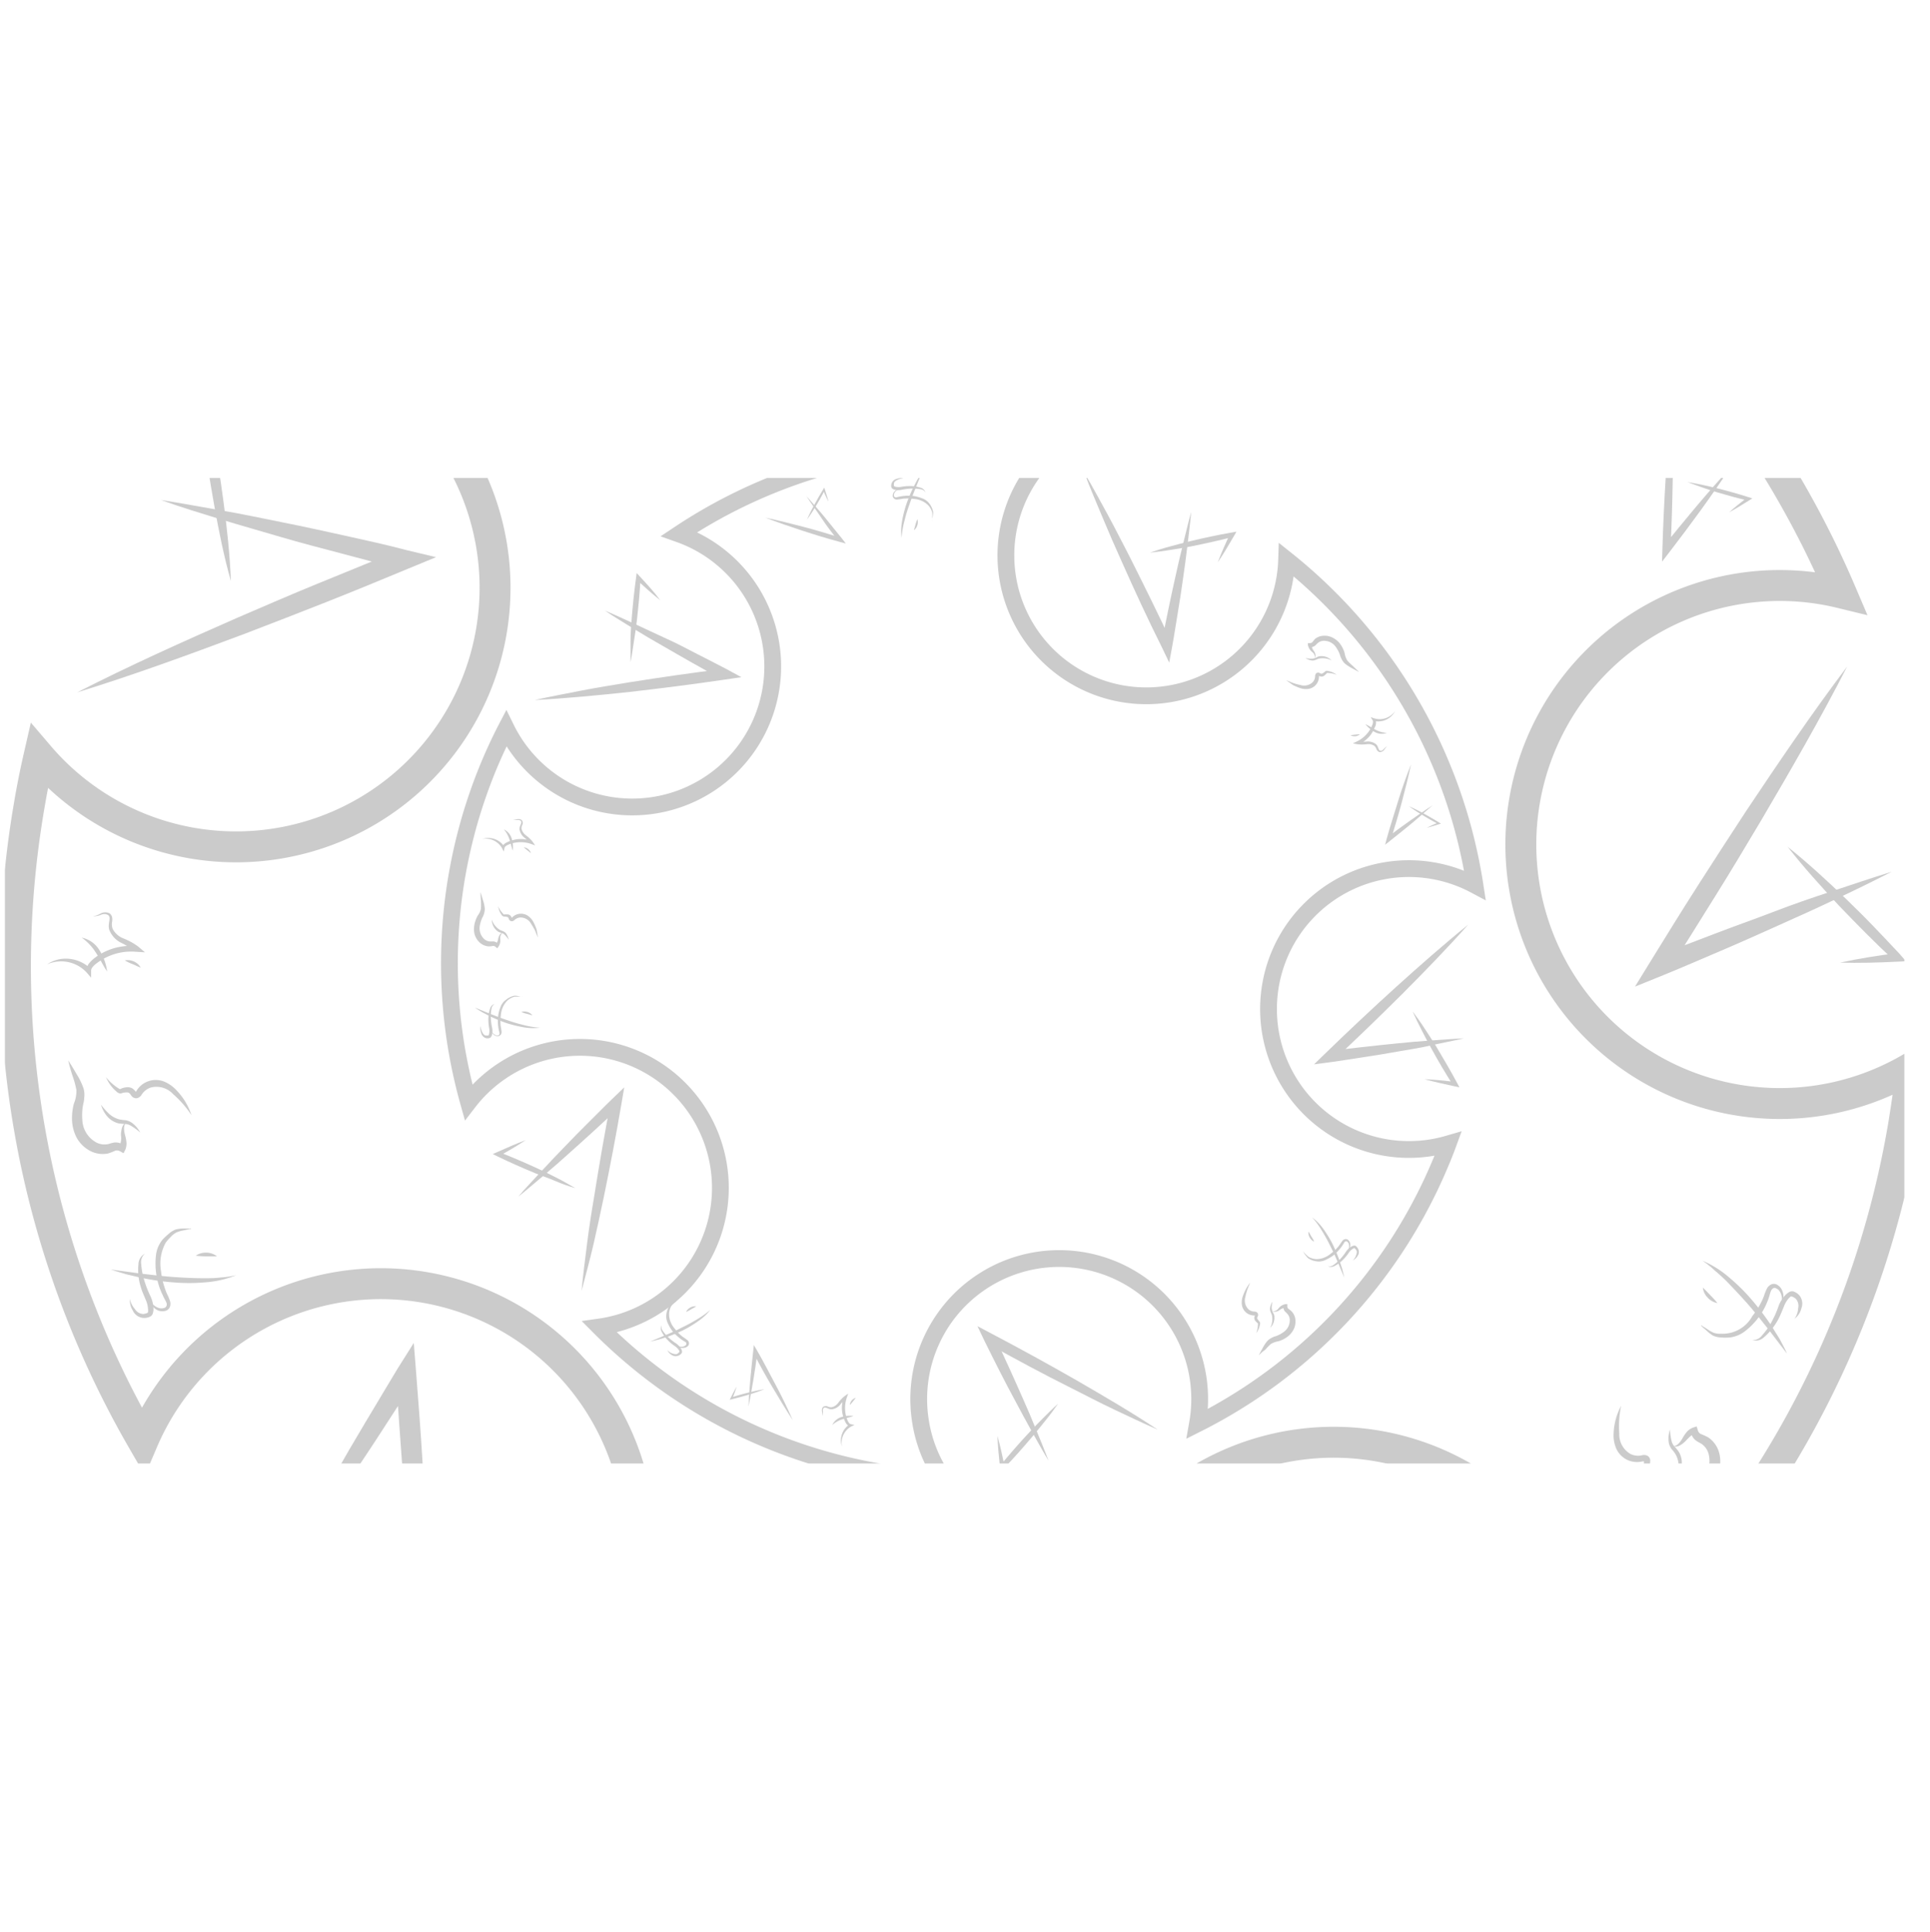 <svg xmlns="http://www.w3.org/2000/svg" xmlns:xlink="http://www.w3.org/1999/xlink" viewBox="0 0 270.25 270.48"><defs><style>.cls-1,.cls-5,.cls-6{fill:none;}.cls-2{clip-path:url(#clip-path);}.cls-3{opacity:0.25;}.cls-4{fill:#303030;}.cls-5,.cls-6{stroke:#303030;stroke-miterlimit:10;}.cls-5{stroke-width:4.33px;}.cls-6{stroke-width:2.35px;}</style><clipPath id="clip-path" transform="translate(0 0)"><rect class="cls-1" x="0.67" y="66.91" width="266" height="138" rx="9.32"/></clipPath></defs><title>Ресурс 41</title><g id="Слой_2" data-name="Слой 2"><g id="Слой_1-2" data-name="Слой 1"><g class="cls-2"><g class="cls-3"><path class="cls-4" d="M227,196.8a14.08,14.08,0,0,0-.26,3.87,3.16,3.16,0,0,0,1.58,2.88,2.38,2.38,0,0,0,1.63.17,1.05,1.05,0,0,1,.82.13.79.79,0,0,1,.29.46,1,1,0,0,1,0,.38,1.72,1.72,0,0,0,0,.37.47.47,0,0,0,.11.28,2.12,2.12,0,0,0,.67.51c.26.09.36.55.34.64s0,.35,0,.52a5.78,5.78,0,0,1-.4,2,7,7,0,0,0-.06-2c-.05-.28-.15-.74-.19-.65a2.39,2.39,0,0,1-1-.58,1.34,1.34,0,0,1-.32-.6,2,2,0,0,1,0-.61c0-.16,0-.11,0,0s0,0-.14,0a3.29,3.29,0,0,1-2.22-.2,3.22,3.22,0,0,1-1.55-1.62,4.68,4.68,0,0,1-.35-2.1A8.89,8.89,0,0,1,227,196.8Z" transform="translate(0 0)"/><path class="cls-4" d="M233.84,200.12a8.18,8.18,0,0,0,.25,1.71,2,2,0,0,0,.39.69,5.39,5.39,0,0,1,.58.7,3,3,0,0,1,.43,1.84,4.36,4.36,0,0,1-.53,1.74,9.4,9.4,0,0,0,.09-1.74,3.31,3.31,0,0,0-.47-1.54,6,6,0,0,0-.53-.68,2.17,2.17,0,0,1-.38-.9A4,4,0,0,1,233.84,200.12Z" transform="translate(0 0)"/><path class="cls-4" d="M233.88,214.39c.14-.72.32-1.44.51-2.15a9.66,9.66,0,0,1,.75-2.17,3.33,3.33,0,0,1,.85-1c.33-.26.64-.45.91-.65a8.62,8.62,0,0,0,1.46-1.36,3.74,3.74,0,0,0,.92-3.38,2.43,2.43,0,0,0-.88-1.44c-.2-.18-.49-.27-.93-.58a1.79,1.79,0,0,1-.71-1.31l.59.4c-.41,0-.85.49-1.29.95a3.53,3.53,0,0,1-.8.63,1.32,1.32,0,0,1-1,.15,1.31,1.31,0,0,0,.8-.4,3.9,3.9,0,0,0,.53-.73,6.26,6.26,0,0,1,.55-.83,2.21,2.21,0,0,1,1-.69l.44-.14.16.54a.83.83,0,0,0,.4.51,10.09,10.09,0,0,1,1,.45,3.77,3.77,0,0,1,1.56,2.09,4.58,4.58,0,0,1,0,2.57,5.7,5.7,0,0,1-1.23,2.16,8.28,8.28,0,0,1-1.85,1.51c-.7.43-1.26.6-1.6,1.1a13.13,13.13,0,0,0-1.05,1.83C234.63,213.12,234.27,213.76,233.88,214.39Z" transform="translate(0 0)"/><path class="cls-5" d="M266.58,157.33a132.56,132.56,0,0,1-43.67,78.1,36.26,36.26,0,1,0-60.06,30,133.53,133.53,0,0,1-95.72-15.91,36.29,36.29,0,0,0,13.33-57.61A36.25,36.25,0,0,0,20,201.71,132.58,132.58,0,0,1,4.05,113c.4-2.42.88-4.8,1.42-7.16A36.27,36.27,0,1,0,36.29,46.16,133.34,133.34,0,0,1,123.66,2.53a35.57,35.57,0,0,0-4.57,11.21,36.26,36.26,0,1,0,70.79-.05A133.48,133.48,0,0,1,257.81,83a36.26,36.26,0,1,0,9.86,66.44C267.41,152,267,154.68,266.58,157.33Z" transform="translate(0 0)"/><path class="cls-4" d="M251.28,184.62a2.85,2.85,0,0,0,.51-1.51,1.43,1.43,0,0,0-.34-1.29,1.91,1.91,0,0,0-.56-.33s0,0-.13,0l-.26.23a3.76,3.76,0,0,0-.75,1.3c-.21.48-.4,1-.67,1.53a8.59,8.59,0,0,1-.92,1.44,8,8,0,0,1-1.17,1.23,1.74,1.74,0,0,1-1.63.4,1.67,1.67,0,0,0,1.37-.67,11.1,11.1,0,0,0,1-1.3,14.81,14.81,0,0,0,1.36-2.93,4.65,4.65,0,0,1,1-1.51,2.72,2.72,0,0,1,.38-.29.83.83,0,0,1,.65-.13,2.06,2.06,0,0,1,.83.54,1.83,1.83,0,0,1,.3,1.8A2.63,2.63,0,0,1,251.28,184.62Z" transform="translate(0 0)"/><path class="cls-4" d="M249.27,182.9a2.12,2.12,0,0,0,0-2,1.19,1.19,0,0,0-.69-.59c-.24-.06-.46.12-.59.39s-.19.66-.32,1a10,10,0,0,1-.43,1.07,9.82,9.82,0,0,1-2.87,3.57,4.27,4.27,0,0,1-2.19.9,7.43,7.43,0,0,1-1.16,0,3,3,0,0,1-1.15-.26,4.7,4.7,0,0,1-.91-.71l-.42-.36-.21-.19s-.07-.06-.1-.11,0-.07,0-.07.06,0,0,0-.08,0,0,0,.07,0,.11.08l.24.14.47.3a4.67,4.67,0,0,0,.94.53,2.63,2.63,0,0,0,1,.12,4.73,4.73,0,0,0,4.39-2.48,10.68,10.68,0,0,0,1.17-1.8c.16-.31.32-.64.45-1a7.24,7.24,0,0,1,.43-1.07,1.31,1.31,0,0,1,.49-.5.94.94,0,0,1,.73-.09,1.58,1.58,0,0,1,.9.89A2.2,2.2,0,0,1,249.27,182.9Z" transform="translate(0 0)"/><path class="cls-4" d="M238.39,176.49a14.19,14.19,0,0,1,3.78,2.38,26.37,26.37,0,0,1,3.18,3.16,37.31,37.31,0,0,1,2.69,3.56l1.18,1.9c.34.66.71,1.3,1,2l-2.7-3.53c-.92-1.14-1.82-2.31-2.79-3.41s-2-2.19-3-3.22c-.52-.51-1.06-1-1.63-1.48A13.54,13.54,0,0,0,238.39,176.49Z" transform="translate(0 0)"/><path class="cls-4" d="M240.48,182.42a2.41,2.41,0,0,1-1.36-.76,2.38,2.38,0,0,1-.68-1.4c.4.36.71.71,1.05,1.06S240.15,182,240.48,182.42Z" transform="translate(0 0)"/><path class="cls-4" d="M135.43,263.88a4.64,4.64,0,0,1-.78-3.12,5,5,0,0,1,1.41-3l.26.59a1.62,1.62,0,0,1-1.14-.42,5.63,5.63,0,0,1-.71-.78,7.65,7.65,0,0,1-1-1.77,8.2,8.2,0,0,1-.61-4l.7.31a9,9,0,0,0-1.1,1.87,3.38,3.38,0,0,1-1.77,1.68c-.89.32-1.73-.32-2.12.17a1.17,1.17,0,0,0,0,1,2.4,2.4,0,0,1,.2,1.12,2.73,2.73,0,0,0-.36-1.06,1.37,1.37,0,0,1-.06-1.22.9.9,0,0,1,.57-.4,2.25,2.25,0,0,1,.63,0,1.83,1.83,0,0,0,1-.07,2.92,2.92,0,0,0,1.33-1.51,9,9,0,0,1,1.13-2.07l.81-.95-.11,1.25a7.86,7.86,0,0,0,.56,3.62,8.23,8.23,0,0,0,.89,1.62c.35.51.79,1,1.19,1l1,0-.72.62A4.87,4.87,0,0,0,135.43,263.88Z" transform="translate(0 0)"/><path class="cls-4" d="M136.39,255.53c-.87.6-1.8,1-2.61,1.57a7.25,7.25,0,0,0-2.13,2,3.77,3.77,0,0,1,1.79-2.56A7.17,7.17,0,0,1,136.39,255.53Z" transform="translate(0 0)"/><path class="cls-4" d="M134.84,253a2,2,0,0,1,.15-1.27,1.92,1.92,0,0,1,.85-.95c-.14.42-.33.75-.47,1.12S135.06,252.61,134.84,253Z" transform="translate(0 0)"/><path class="cls-4" d="M85.62,251a2.9,2.9,0,0,0,1.51.51,1.43,1.43,0,0,0,1.29-.34,1.91,1.91,0,0,0,.33-.56c0-.05,0,0,0-.13a2.85,2.85,0,0,0-.23-.26,4,4,0,0,0-1.29-.76c-.49-.21-1-.4-1.54-.66a9,9,0,0,1-1.43-.93A7.62,7.62,0,0,1,83,246.73a1.71,1.71,0,0,1-.39-1.62,1.66,1.66,0,0,0,.66,1.37,10.32,10.32,0,0,0,1.3,1,14.21,14.21,0,0,0,2.92,1.37,4.54,4.54,0,0,1,1.51,1,3.86,3.86,0,0,1,.3.38.82.82,0,0,1,.12.65,2.06,2.06,0,0,1-.54.83,1.82,1.82,0,0,1-1.81.29A2.62,2.62,0,0,1,85.62,251Z" transform="translate(0 0)"/><path class="cls-4" d="M87.34,249a2.17,2.17,0,0,0,2,0,1.19,1.19,0,0,0,.59-.69c0-.24-.13-.46-.4-.58s-.65-.2-1-.33a10.69,10.69,0,0,1-1.06-.43,9.87,9.87,0,0,1-1.95-1.23,9.74,9.74,0,0,1-1.62-1.65A4.18,4.18,0,0,1,83,242a7.4,7.4,0,0,1,0-1.16,3,3,0,0,1,.27-1.15,4.66,4.66,0,0,1,.7-.91l.37-.42.19-.21a.55.55,0,0,1,.11-.1,0,0,0,0,1,.07,0s0,.06,0,0,0-.08,0,0a.3.3,0,0,0-.07.11l-.15.24-.3.47a4.61,4.61,0,0,0-.52.94,2.6,2.6,0,0,0-.13,1,6.21,6.21,0,0,0,.07,1.07,6.08,6.08,0,0,0,2.4,3.32,10.15,10.15,0,0,0,1.8,1.18c.31.16.64.31,1,.45a7.24,7.24,0,0,1,1.07.43,1.46,1.46,0,0,1,.5.49,1,1,0,0,1,.08.74,1.57,1.57,0,0,1-.88.89A2.21,2.21,0,0,1,87.34,249Z" transform="translate(0 0)"/><path class="cls-4" d="M93.78,238.16a14,14,0,0,1-2.39,3.77,26.45,26.45,0,0,1-3.17,3.18,35.75,35.75,0,0,1-3.57,2.68L82.76,249c-.66.35-1.31.72-2,1l3.53-2.69c1.15-.92,2.32-1.81,3.42-2.78s2.19-1.95,3.23-3c.51-.52,1-1.06,1.48-1.62A14.57,14.57,0,0,0,93.78,238.16Z" transform="translate(0 0)"/><path class="cls-4" d="M87.85,240.24a2.37,2.37,0,0,1,.75-1.36,2.41,2.41,0,0,1,1.4-.68c-.35.4-.71.71-1,1.05S88.27,239.9,87.85,240.24Z" transform="translate(0 0)"/><path class="cls-4" d="M121.46,260.45c-1.25-1.12-2.46-2.29-3.67-3.45s-2.38-2.35-3.56-3.54c-2.35-2.4-4.66-4.82-6.92-7.3l1-.46c.55,4.72,1,9.45,1.22,14.21-1-4.66-1.72-9.36-2.36-14.07l-.24-1.75,1.23,1.29q3.46,3.63,6.81,7.39c1.11,1.25,2.22,2.51,3.31,3.79S120.42,259.13,121.46,260.45Z" transform="translate(0 0)"/><path class="cls-4" d="M112.4,254.54c-1.2.88-2.44,1.68-3.7,2.44s-2.55,1.49-3.85,2.17l-.47.25.11-.5c.23-1.06.47-2.12.79-3.17-.06,1.09-.19,2.17-.32,3.25l-.35-.24c1.24-.79,2.52-1.53,3.81-2.24S111,255.13,112.4,254.54Z" transform="translate(0 0)"/><path class="cls-4" d="M26.81,156.12a14.1,14.1,0,0,0-2.55-2.93,3.16,3.16,0,0,0-3.15-.94,2.43,2.43,0,0,0-1.28,1,1,1,0,0,1-.66.49.82.82,0,0,1-.54-.12,1.14,1.14,0,0,1-.27-.27,1.86,1.86,0,0,0-.23-.3.61.61,0,0,0-.27-.12,2.12,2.12,0,0,0-.84.12c-.25.12-.64-.15-.69-.22l-.38-.35a5.58,5.58,0,0,1-1.11-1.68,7.38,7.38,0,0,0,1.41,1.33c.24.17.63.42.59.33a2.43,2.43,0,0,1,1.09-.26,1.36,1.36,0,0,1,.65.2,2.12,2.12,0,0,1,.43.43c.1.12.09.06,0,.06s0,0,.07-.13A3.16,3.16,0,0,1,23,151.42a4.89,4.89,0,0,1,1.74,1.24A8.94,8.94,0,0,1,26.81,156.12Z" transform="translate(0 0)"/><path class="cls-4" d="M19.64,158.55a8.25,8.25,0,0,0-1.39-1,2,2,0,0,0-.75-.21,6,6,0,0,1-.91-.08,3.07,3.07,0,0,1-1.6-1,4.46,4.46,0,0,1-.85-1.61,9.83,9.83,0,0,0,1.16,1.3,3.4,3.4,0,0,0,1.42.76,6.7,6.7,0,0,0,.86.11,2.15,2.15,0,0,1,.9.37A4,4,0,0,1,19.64,158.55Z" transform="translate(0 0)"/><path class="cls-4" d="M9.55,148.45c.41.62.79,1.25,1.16,1.89a9.7,9.7,0,0,1,1,2.07,3.3,3.3,0,0,1,.08,1.29c0,.42-.13.78-.18,1.1a8,8,0,0,0-.08,2,3.74,3.74,0,0,0,1.73,3,2.45,2.45,0,0,0,1.64.4c.26,0,.54-.16,1.07-.25a1.78,1.78,0,0,1,1.42.43l-.7.13a2.62,2.62,0,0,0,.25-1.58,3.46,3.46,0,0,1,.13-1,1.33,1.33,0,0,1,.58-.8,1.3,1.3,0,0,0-.28.85,3.91,3.91,0,0,0,.13.89,5.47,5.47,0,0,1,.2,1,2.13,2.13,0,0,1-.19,1.16l-.21.41-.49-.27a.88.88,0,0,0-.65-.09,9.5,9.5,0,0,1-1,.39,3.79,3.79,0,0,1-2.59-.38,4.62,4.62,0,0,1-1.83-1.81,5.74,5.74,0,0,1-.65-2.4,8,8,0,0,1,.25-2.36,4.78,4.78,0,0,0,.36-1.92,12.63,12.63,0,0,0-.55-2C9.92,149.89,9.72,149.18,9.55,148.45Z" transform="translate(0 0)"/><path class="cls-4" d="M18.19,181.84a2.93,2.93,0,0,0,.71,1.43,1.43,1.43,0,0,0,1.15.68,2,2,0,0,0,.63-.17s0,0,.05-.13a1.27,1.27,0,0,0,0-.34,3.79,3.79,0,0,0-.37-1.45c-.19-.49-.44-1-.61-1.56a8.57,8.57,0,0,1-.36-1.67,8,8,0,0,1,0-1.7,1.72,1.72,0,0,1,.88-1.42,1.64,1.64,0,0,0-.5,1.44,10.78,10.78,0,0,0,.24,1.58,14.56,14.56,0,0,0,1.09,3,4.36,4.36,0,0,1,.39,1.75,1.89,1.89,0,0,1-.06.47.81.81,0,0,1-.37.55,1.92,1.92,0,0,1-1,.2,1.79,1.79,0,0,1-1.48-1.06A2.68,2.68,0,0,1,18.19,181.84Z" transform="translate(0 0)"/><path class="cls-4" d="M20.83,181.64a2.18,2.18,0,0,0,1.42,1.47,1.23,1.23,0,0,0,.9-.07.57.57,0,0,0,.14-.7c-.1-.27-.33-.6-.49-1a9.91,9.91,0,0,1-.45-1.06,10.11,10.11,0,0,1-.51-2.24,9.92,9.92,0,0,1,0-2.31,4.19,4.19,0,0,1,.92-2.19,8.77,8.77,0,0,1,.84-.79,3.14,3.14,0,0,1,1-.63,4.56,4.56,0,0,1,1.14-.14l.56,0h.28a.34.34,0,0,1,.14,0s.06,0,0,.07-.07,0-.06,0,.08,0,0,0a.34.34,0,0,0-.13,0l-.27.07-.54.12a4.52,4.52,0,0,0-1,.29,2.66,2.66,0,0,0-.81.63,6.64,6.64,0,0,0-.71.81,6.09,6.09,0,0,0-.65,4A10,10,0,0,0,23,180.1c.11.35.23.68.37,1a7.34,7.34,0,0,1,.45,1.07,1.34,1.34,0,0,1,0,.69.92.92,0,0,1-.46.58,1.62,1.62,0,0,1-1.26,0A2.23,2.23,0,0,1,20.83,181.64Z" transform="translate(0 0)"/><path class="cls-4" d="M33.07,178.52a14.15,14.15,0,0,1-4.36,1,25.78,25.78,0,0,1-4.48,0,34.58,34.58,0,0,1-4.42-.63l-2.17-.51c-.71-.22-1.43-.42-2.13-.66l4.4.6c1.46.16,2.92.35,4.38.45s2.93.18,4.39.17c.74,0,1.47,0,2.2-.1A13.55,13.55,0,0,0,33.07,178.52Z" transform="translate(0 0)"/><path class="cls-4" d="M27.41,175.79a2.48,2.48,0,0,1,1.5-.43,2.42,2.42,0,0,1,1.47.52c-.54,0-1,0-1.49,0S27.94,175.85,27.41,175.79Z" transform="translate(0 0)"/><path class="cls-4" d="M6.6,135a4.65,4.65,0,0,1,3.12-.77,5,5,0,0,1,3,1.42l-.59.25a1.58,1.58,0,0,1,.43-1.14,5.06,5.06,0,0,1,.77-.71,8,8,0,0,1,1.77-1,8.21,8.21,0,0,1,4-.59l-.3.7A8.8,8.8,0,0,0,17,132a3.4,3.4,0,0,1-1.68-1.78c-.32-.88.32-1.72-.17-2.11a1.12,1.12,0,0,0-1-.05,2.58,2.58,0,0,1-1.13.2,2.92,2.92,0,0,0,1.06-.37,1.37,1.37,0,0,1,1.22-.05.87.87,0,0,1,.4.57,1.92,1.92,0,0,1,0,.63,1.83,1.83,0,0,0,.08,1,2.86,2.86,0,0,0,1.5,1.33,9.09,9.09,0,0,1,2.07,1.14l.95.81L19,133.24a7.9,7.9,0,0,0-3.62.56,8,8,0,0,0-1.62.89c-.51.35-1,.78-1,1.18l0,1-.62-.72A4.87,4.87,0,0,0,6.6,135Z" transform="translate(0 0)"/><path class="cls-4" d="M15,136c-.6-.87-1-1.79-1.56-2.61a7.37,7.37,0,0,0-2-2.13A3.77,3.77,0,0,1,13.91,133,7.2,7.2,0,0,1,15,136Z" transform="translate(0 0)"/><path class="cls-4" d="M17.48,134.45a2.12,2.12,0,0,1,1.27.15,2,2,0,0,1,.95.86c-.42-.14-.75-.34-1.12-.48S17.87,134.68,17.48,134.45Z" transform="translate(0 0)"/><path class="cls-4" d="M88.88,18a2.9,2.9,0,0,0-1.42.71,1.41,1.41,0,0,0-.69,1.15,2,2,0,0,0,.17.63s0,0,.12,0l.35,0a3.79,3.79,0,0,0,1.45-.37c.49-.19,1-.44,1.56-.61a9.56,9.56,0,0,1,1.67-.36,8.75,8.75,0,0,1,1.7,0,1.72,1.72,0,0,1,1.42.88,1.64,1.64,0,0,0-1.44-.5,10.78,10.78,0,0,0-1.58.24,15.12,15.12,0,0,0-3,1.08,4.36,4.36,0,0,1-1.75.39l-.48-.06a.84.84,0,0,1-.55-.38,2,2,0,0,1-.19-1,1.8,1.8,0,0,1,1.07-1.48A2.73,2.73,0,0,1,88.88,18Z" transform="translate(0 0)"/><path class="cls-4" d="M89.08,20.59A2.15,2.15,0,0,0,87.61,22a1.21,1.21,0,0,0,.07.91.55.55,0,0,0,.69.14c.28-.1.6-.33.95-.49a9.47,9.47,0,0,1,3.31-.95,9.4,9.4,0,0,1,2.31,0,4.29,4.29,0,0,1,2.18.93,7.89,7.89,0,0,1,.8.84,3.12,3.12,0,0,1,.62,1,4.56,4.56,0,0,1,.14,1.14l0,.56v.28a.65.65,0,0,1,0,.14s0,.06-.07,0,0-.07,0-.06,0,.08,0,0,0-.08,0-.13l-.07-.27-.12-.54a4.52,4.52,0,0,0-.29-1,2.66,2.66,0,0,0-.63-.81,6.57,6.57,0,0,0-.8-.71,6.12,6.12,0,0,0-4.05-.67,10.06,10.06,0,0,0-2.1.44,9.35,9.35,0,0,0-1,.36,7.34,7.34,0,0,1-1.07.45,1.34,1.34,0,0,1-.69,0,.92.92,0,0,1-.58-.46,1.58,1.58,0,0,1,0-1.26A2.23,2.23,0,0,1,89.08,20.59Z" transform="translate(0 0)"/><path class="cls-4" d="M92.17,32.84a14.2,14.2,0,0,1-1-4.36,26.81,26.81,0,0,1,0-4.48,34.35,34.35,0,0,1,.64-4.42l.51-2.17c.23-.71.43-1.43.67-2.13l-.61,4.39c-.16,1.47-.36,2.92-.46,4.39s-.18,2.92-.18,4.39c0,.73,0,1.46.09,2.2A14.94,14.94,0,0,0,92.17,32.84Z" transform="translate(0 0)"/><path class="cls-4" d="M94.91,27.18a2.56,2.56,0,0,1-.09,3c0-.54,0-1,0-1.49S94.85,27.72,94.91,27.18Z" transform="translate(0 0)"/><path class="cls-4" d="M56.82,36.54c1.68-.08,3.36-.11,5-.14s3.35,0,5,0c3.35.05,6.7.14,10,.3l-.37,1c-3.72-3-7.38-6-10.89-9.22,4,2.61,7.82,5.42,11.6,8.31l1.4,1.07-1.78,0q-5-.14-10-.44c-1.67-.11-3.35-.22-5-.36S58.49,36.75,56.82,36.54Z" transform="translate(0 0)"/><path class="cls-4" d="M67.42,34.34c.23-1.46.55-2.9.9-4.33s.76-2.85,1.21-4.26l.16-.5.26.43c.59.92,1.17,1.84,1.68,2.8-.73-.81-1.4-1.67-2.07-2.53l.43-.07c-.33,1.43-.72,2.86-1.13,4.27S68,33,67.42,34.34Z" transform="translate(0 0)"/><path class="cls-4" d="M197.51,43.83a14.5,14.5,0,0,0,3.87.28,3.15,3.15,0,0,0,2.89-1.56,2.45,2.45,0,0,0,.19-1.63,1,1,0,0,1,.12-.82.82.82,0,0,1,.47-.29,1.19,1.19,0,0,1,.38,0,1.39,1.39,0,0,0,.37,0,.53.53,0,0,0,.28-.11,1.89,1.89,0,0,0,.51-.67c.1-.26.56-.35.65-.33l.52,0a5.68,5.68,0,0,1,2,.41,7,7,0,0,0-1.94,0c-.29.05-.74.14-.65.19a2.52,2.52,0,0,1-.59.94,1.24,1.24,0,0,1-.61.32,1.69,1.69,0,0,1-.61,0c-.16,0-.1,0-.05,0s0,0,.05.14a3.23,3.23,0,0,1-.21,2.22,3.18,3.18,0,0,1-1.63,1.54,4.71,4.71,0,0,1-2.1.34A8.91,8.91,0,0,1,197.51,43.83Z" transform="translate(0 0)"/><path class="cls-4" d="M200.88,37.05a8.3,8.3,0,0,0,1.71-.24,2,2,0,0,0,.69-.39,6.16,6.16,0,0,1,.7-.58,3,3,0,0,1,1.84-.41,4.32,4.32,0,0,1,1.74.54,9.43,9.43,0,0,0-1.74-.1,3.23,3.23,0,0,0-1.54.46,5.87,5.87,0,0,0-.68.52,2,2,0,0,1-.91.38A4.07,4.07,0,0,1,200.88,37.05Z" transform="translate(0 0)"/><path class="cls-4" d="M215.15,37.1c-.72-.15-1.44-.33-2.15-.53a9.46,9.46,0,0,1-2.16-.76,3.24,3.24,0,0,1-1-.86c-.26-.33-.45-.64-.64-.91a8.64,8.64,0,0,0-1.35-1.47,3.74,3.74,0,0,0-3.38-.94,2.47,2.47,0,0,0-1.45.87c-.18.19-.27.49-.58.93a1.81,1.81,0,0,1-1.31.7l.4-.59c0,.41.48.86.94,1.3a3.24,3.24,0,0,1,.62.8,1.32,1.32,0,0,1,.15,1,1.33,1.33,0,0,0-.4-.8,3.87,3.87,0,0,0-.72-.54,5.67,5.67,0,0,1-.83-.55,2.1,2.1,0,0,1-.68-1l-.14-.43.54-.16a.83.83,0,0,0,.51-.4c.1-.16.21-.59.46-1a3.76,3.76,0,0,1,2.1-1.56,4.68,4.68,0,0,1,2.57,0,5.81,5.81,0,0,1,2.16,1.25,8.18,8.18,0,0,1,1.49,1.85c.42.71.59,1.27,1.09,1.62A13.13,13.13,0,0,0,213.24,36C213.88,36.34,214.52,36.7,215.15,37.1Z" transform="translate(0 0)"/><path class="cls-4" d="M226.71,44.54A4.56,4.56,0,0,1,225,47.29a5,5,0,0,1-3.13,1.12l.24-.6a1.58,1.58,0,0,1,.5,1.11,5.1,5.1,0,0,1-.05,1,7.86,7.86,0,0,1-.53,2,8.07,8.07,0,0,1-2.43,3.26l-.27-.71a9.65,9.65,0,0,0,2.1-.53,3.4,3.4,0,0,1,2.45.07c.85.4,1,1.45,1.6,1.38a1.08,1.08,0,0,0,.73-.65,2.55,2.55,0,0,1,.66-.93,2.75,2.75,0,0,0-.49,1,1.37,1.37,0,0,1-.83.9.93.93,0,0,1-.69-.12,2.09,2.09,0,0,1-.45-.44,1.83,1.83,0,0,0-.76-.65,2.89,2.89,0,0,0-2,.11,8.83,8.83,0,0,1-2.28.65l-1.24.1,1-.8a8,8,0,0,0,2.18-2.95,8.37,8.37,0,0,0,.52-1.77c.11-.61.15-1.26-.14-1.54l-.71-.67.95.08A4.87,4.87,0,0,0,226.71,44.54Z" transform="translate(0 0)"/><path class="cls-4" d="M220.11,49.74c1,.2,2,.56,2.94.75a7.53,7.53,0,0,0,3,.08,3.79,3.79,0,0,1-3.08.53A7.12,7.12,0,0,1,220.11,49.74Z" transform="translate(0 0)"/><path class="cls-4" d="M219.39,52.62a2.09,2.09,0,0,1-2.28.85c.4-.2.77-.29,1.13-.45S219,52.73,219.39,52.62Z" transform="translate(0 0)"/><path class="cls-4" d="M234.1,56.89c.08,1.67.1,3.35.13,5s0,3.35,0,5c-.06,3.35-.15,6.7-.32,10l-1-.37c3-3.71,6-7.37,9.24-10.87-2.63,4-5.45,7.81-8.34,11.58l-1.08,1.4.05-1.78c.1-3.35.26-6.7.46-10,.11-1.67.23-3.34.38-5S233.89,58.55,234.1,56.89Z" transform="translate(0 0)"/><path class="cls-4" d="M236.28,67.49c1.46.23,2.9.55,4.33.91s2.85.76,4.26,1.21l.5.16-.43.27c-.92.58-1.84,1.16-2.81,1.67.82-.73,1.68-1.4,2.53-2.07l.08.43c-1.44-.33-2.86-.72-4.27-1.14S237.66,68,236.28,67.49Z" transform="translate(0 0)"/><path class="cls-4" d="M133.75,4.93c5.82,5.86,11.32,12,16.78,18.15,2.69,3.11,5.41,6.2,8.05,9.36s5.29,6.3,7.9,9.48l-2.49,1c-.2-2.91-.32-5.83-.47-8.74s-.24-5.83-.36-8.75-.18-5.84-.21-8.76,0-5.85,0-8.78c.46,2.9.86,5.79,1.22,8.69s.7,5.8,1,8.71.62,5.8.87,8.71.54,5.81.75,8.72l.3,4.29-2.79-3.28c-2.67-3.14-5.32-6.28-7.93-9.47s-5.19-6.38-7.77-9.59C143.53,18.2,138.48,11.7,133.75,4.93Z" transform="translate(0 0)"/><path class="cls-4" d="M155.16,20.68c3.05-2,6.21-3.78,9.41-5.48,1.6-.84,3.21-1.68,4.84-2.47s3.26-1.57,4.91-2.33l1.17-.53-.33,1.2c-.7,2.58-1.46,5.14-2.37,7.67.28-2.67.72-5.31,1.21-7.94l.85.67q-2.39,1.3-4.8,2.54c-1.61.84-3.24,1.62-4.87,2.4C161.9,18,158.59,19.43,155.16,20.68Z" transform="translate(0 0)"/><path class="cls-4" d="M258.65,93.31c-3.77,7.35-7.89,14.48-12.06,21.57-2.11,3.53-4.21,7.07-6.4,10.56s-4.34,7-6.56,10.45l-1.72-2c2.7-1.1,5.44-2.11,8.16-3.16s5.47-2,8.21-3.06,5.49-2,8.26-2.91,5.54-1.86,8.34-2.72q-3.9,2-7.88,3.86c-2.64,1.26-5.3,2.45-8,3.66s-5.32,2.39-8,3.53-5.36,2.31-8.06,3.41l-4,1.62,2.26-3.67c2.16-3.51,4.32-7,6.54-10.47s4.46-6.92,6.71-10.36C249.06,106.72,253.68,99.9,258.65,93.31Z" transform="translate(0 0)"/><path class="cls-4" d="M250.32,118.55c2.85,2.27,5.51,4.73,8.12,7.24,1.3,1.27,2.59,2.53,3.85,3.84s2.5,2.61,3.73,3.94l.87,1-1.24.06c-2.67.13-5.34.21-8,.13,2.63-.56,5.28-1,7.92-1.31l-.36,1c-1.32-1.24-2.63-2.49-3.91-3.78s-2.54-2.57-3.79-3.88C255,124.11,252.56,121.42,250.32,118.55Z" transform="translate(0 0)"/><path class="cls-4" d="M213.35,239.45c-8.16-1.3-16.21-3-24.26-4.77-4-.92-8-1.82-12-2.81s-8-2-12-3l1.42-2.28c1.88,2.23,3.7,4.52,5.54,6.78s3.63,4.57,5.45,6.86,3.58,4.61,5.33,7,3.48,4.69,5.17,7.08c-2.08-2.06-4.11-4.17-6.11-6.3s-4-4.27-6-6.43-3.93-4.32-5.84-6.53-3.86-4.37-5.74-6.6l-2.78-3.29,4.2,1c4,1,8,1.94,12,3s8,2.09,11.94,3.16C197.62,234.49,205.53,236.77,213.35,239.45Z" transform="translate(0 0)"/><path class="cls-4" d="M186.77,239.36c-1.28,3.41-2.79,6.71-4.37,10-.81,1.62-1.6,3.24-2.46,4.84s-1.7,3.19-2.59,4.77l-.63,1.13-.45-1.17c-1-2.49-1.85-5-2.6-7.59,1.35,2.32,2.55,4.72,3.7,7.13l-1.08,0q1.16-2.46,2.38-4.89c.8-1.62,1.66-3.21,2.52-4.81C182.92,245.52,184.73,242.38,186.77,239.36Z" transform="translate(0 0)"/><path class="cls-4" d="M60.36,241.69c-1.29-8.16-2.17-16.35-3-24.54-.37-4.1-.76-8.19-1.06-12.3s-.6-8.2-.86-12.31l2.61.64c-1.54,2.48-3.15,4.92-4.73,7.37s-3.22,4.87-4.83,7.3-3.28,4.84-5,7.23-3.38,4.77-5.14,7.11q2-3.91,4.1-7.76c1.38-2.57,2.83-5.11,4.26-7.65s2.9-5.07,4.4-7.57,3-5,4.5-7.51L57.94,188l.34,4.3c.32,4.1.64,8.2.88,12.31s.48,8.22.69,12.33C60.2,225.2,60.48,233.43,60.36,241.69Z" transform="translate(0 0)"/><path class="cls-4" d="M52.21,216.39c-3.64-.16-7.25-.57-10.83-1.07-1.8-.26-3.59-.51-5.37-.83s-3.57-.63-5.34-1l-1.27-.26,1-.78c2.08-1.68,4.19-3.32,6.41-4.83-1.79,2-3.69,3.88-5.63,5.73l-.29-1c1.79.23,3.59.47,5.38.75s3.57.58,5.35.9C45.15,214.64,48.7,215.39,52.21,216.39Z" transform="translate(0 0)"/><path class="cls-4" d="M10.8,96.93c7.36-3.76,14.87-7.13,22.41-10.44,3.78-1.62,7.55-3.27,11.36-4.82S52.19,78.56,56,77l.2,2.68c-2.83-.7-5.65-1.48-8.47-2.22S42.11,76,39.3,75.17s-5.61-1.61-8.41-2.47S25.31,71,22.54,70c2.89.44,5.77,1,8.64,1.49s5.74,1.11,8.6,1.68S45.5,74.37,48.35,75s5.7,1.25,8.53,2l4.18,1-4,1.65c-3.8,1.58-7.61,3.15-11.43,4.66s-7.67,3-11.51,4.47C26.43,91.66,18.7,94.49,10.8,96.93Z" transform="translate(0 0)"/><path class="cls-4" d="M32.33,81.34c-1-3.52-1.7-7.07-2.34-10.63-.31-1.79-.63-3.57-.88-5.36s-.5-3.59-.72-5.39l-.15-1.28,1,.68c2.25,1.46,4.46,3,6.59,4.6-2.46-1.08-4.84-2.31-7.19-3.58l.89-.6c.34,1.78.67,3.56,1,5.35s.55,3.58.8,5.37C31.8,74.09,32.19,77.69,32.33,81.34Z" transform="translate(0 0)"/></g><g class="cls-3"><path class="cls-4" d="M175.05,179.57c-.13.34-.28.66-.4,1a10.11,10.11,0,0,0-.27,1,1.72,1.72,0,0,0,.45,1.73,1.24,1.24,0,0,0,.83.31.6.6,0,0,1,.41.17.47.47,0,0,1,.05.49c-.09.2-.1.2-.06.35a4.33,4.33,0,0,0,.29.38.38.38,0,0,1,.09.36l-.06.28a3.17,3.17,0,0,1-.47,1,4.12,4.12,0,0,0,.22-1c0-.16.05-.39,0-.38a3.3,3.3,0,0,1-.41-.42.83.83,0,0,1-.09-.36,1.15,1.15,0,0,1,.09-.32c0-.08,0,0,0,0s0,0-.08,0a1.8,1.8,0,0,1-1.14-.4,1.78,1.78,0,0,1-.6-1.07,2.61,2.61,0,0,1,.1-1.15,7.42,7.42,0,0,1,.42-1C174.62,180.15,174.83,179.85,175.05,179.57Z" transform="translate(0 0)"/><path class="cls-4" d="M178.17,182.23a4.4,4.4,0,0,0-.1.93,2.44,2.44,0,0,0,.33.86,2,2,0,0,1-.54,1.87,2.63,2.63,0,0,0,.24-1.78c-.07-.25-.32-.58-.26-1A2.12,2.12,0,0,1,178.17,182.23Z" transform="translate(0 0)"/><path class="cls-4" d="M176.27,189.73c.17-.36.37-.71.56-1.06a5.45,5.45,0,0,1,.68-1,2.84,2.84,0,0,1,1.15-.62,4.17,4.17,0,0,0,1-.52,2,2,0,0,0,.94-1.65,1.31,1.31,0,0,0-.27-.87,4.07,4.07,0,0,0-.42-.43,1,1,0,0,1-.19-.79l.26.29a1.5,1.5,0,0,0-.81.32,1.07,1.07,0,0,1-1,.18,1,1,0,0,0,.85-.41,1.6,1.6,0,0,1,1-.6l.24,0,0,.32a.43.43,0,0,0,.14.32,5,5,0,0,1,.46.37,2,2,0,0,1,.54,1.31,2.46,2.46,0,0,1-.33,1.35,3,3,0,0,1-.94,1,3.87,3.87,0,0,1-1.17.54,2.7,2.7,0,0,0-1,.37,7,7,0,0,0-.8.82C176.83,189.16,176.56,189.45,176.27,189.73Z" transform="translate(0 0)"/><path class="cls-6" d="M201.13,164.16a71.88,71.88,0,0,1-33.45,35.15,19.67,19.67,0,1,0-38.78-.3,19.41,19.41,0,0,0,3.19,8,72.42,72.42,0,0,1-48.15-21.24,19.67,19.67,0,1,0-18.33-31.47,72,72,0,0,1,3.55-48.75c.55-1.22,1.11-2.4,1.72-3.57A19.67,19.67,0,1,0,95.1,74.76a72.33,72.33,0,0,1,51.77-11.17,19.66,19.66,0,1,0,33.29,14.78,72.4,72.4,0,0,1,26.37,45.54,19.66,19.66,0,1,0-3.76,36.23C202.28,161.48,201.72,162.82,201.13,164.16Z" transform="translate(0 0)"/><path class="cls-4" d="M189.42,176.43a1.51,1.51,0,0,0,.47-.72c.1-.26.16-.55,0-.73a1.15,1.15,0,0,0-.23-.25.58.58,0,0,0-.25.1,2.1,2.1,0,0,0-.57.58,6.27,6.27,0,0,1-1.23,1.35,5.69,5.69,0,0,1-.78.49,1,1,0,0,1-.91,0,.94.94,0,0,0,.81-.17,5,5,0,0,0,.67-.55,7.4,7.4,0,0,0,1.11-1.36,2.5,2.5,0,0,1,.71-.66,1.33,1.33,0,0,1,.24-.1.43.43,0,0,1,.35,0,1,1,0,0,1,.36.42.94.94,0,0,1-.08,1A1.42,1.42,0,0,1,189.42,176.43Z" transform="translate(0 0)"/><path class="cls-4" d="M188.59,175.26a1.16,1.16,0,0,0,.29-1.07.63.63,0,0,0-.28-.4.29.29,0,0,0-.36.14,6.39,6.39,0,0,1-1.58,1.85,6.14,6.14,0,0,1-1.09.62,2.1,2.1,0,0,1-1.26.17,2.61,2.61,0,0,1-1.18-.46c-.13-.16-.28-.32-.39-.48l-.17-.25-.08-.13a.43.43,0,0,1,0-.07c0-.05.07,0,0,0s0,0,0,.06l.11.11.21.22a5.22,5.22,0,0,0,.43.39,2.6,2.6,0,0,0,1.08.31,3.14,3.14,0,0,0,2.07-.81,4.93,4.93,0,0,0,.86-.78c.28-.29.44-.61.75-1a.57.57,0,0,1,.71-.15.86.86,0,0,1,.35.59A1.19,1.19,0,0,1,188.59,175.26Z" transform="translate(0 0)"/><path class="cls-4" d="M183.74,170.43a7.56,7.56,0,0,1,1.67,1.76,16.08,16.08,0,0,1,1.24,2.08,23,23,0,0,1,.93,2.24l.37,1.15c.09.39.2.78.28,1.18-.64-1.48-1.22-3-1.95-4.39a21.15,21.15,0,0,0-1.14-2.09A12,12,0,0,0,183.74,170.43Z" transform="translate(0 0)"/><path class="cls-4" d="M184,173.82a1.37,1.37,0,0,1-.61-.58,1.32,1.32,0,0,1-.17-.83c.17.24.27.48.41.7S183.93,173.55,184,173.82Z" transform="translate(0 0)"/><path class="cls-4" d="M117.89,202.49a2.66,2.66,0,0,1,1.16-3.14l0,.34c-.51-.12-.66-.58-.8-.88a4.44,4.44,0,0,1-.31-1.06,4.31,4.31,0,0,1,.23-2.19l.31.25a4.72,4.72,0,0,0-.83.84,1.82,1.82,0,0,1-1.15.64c-.51.05-.87-.4-1.14-.19s0,.74-.2,1.12c.1-.39-.26-.82.08-1.25a.65.65,0,0,1,.69-.06,1.06,1.06,0,0,0,.54.09,1.55,1.55,0,0,0,.9-.61,5.08,5.08,0,0,1,.88-.93l.52-.37-.21.61a4.47,4.47,0,0,0-.19,2,4.2,4.2,0,0,0,.25,1c.12.31.29.62.5.67l.52.11-.47.23A2.65,2.65,0,0,0,117.89,202.49Z" transform="translate(0 0)"/><path class="cls-4" d="M119.51,198.23c-.53.2-1.08.28-1.58.47a3.73,3.73,0,0,0-1.39.79,2.08,2.08,0,0,1,1.28-1.11A3.9,3.9,0,0,1,119.51,198.23Z" transform="translate(0 0)"/><path class="cls-4" d="M119,196.69a1.13,1.13,0,0,1,.83-1C119.59,196,119.35,196.33,119,196.69Z" transform="translate(0 0)"/><path class="cls-4" d="M93.45,189a1.61,1.61,0,0,0,.72.48c.26.09.55.16.73,0s.23-.17.25-.24a.52.52,0,0,0-.1-.24,2,2,0,0,0-.58-.57,6.27,6.27,0,0,1-1.34-1.24,4.86,4.86,0,0,1-.49-.78,1,1,0,0,1,0-.91.91.91,0,0,0,.17.81,4.43,4.43,0,0,0,.55.68,7.33,7.33,0,0,0,1.35,1.11,2.5,2.5,0,0,1,.66.71.87.87,0,0,1,.1.24.43.43,0,0,1,0,.35,1,1,0,0,1-.42.36,1,1,0,0,1-1-.08A1.44,1.44,0,0,1,93.45,189Z" transform="translate(0 0)"/><path class="cls-4" d="M94.62,188.21a1.16,1.16,0,0,0,1.07.29.6.6,0,0,0,.4-.28.29.29,0,0,0-.13-.36,6.39,6.39,0,0,1-1.85-1.58,5.58,5.58,0,0,1-.62-1.09,2.13,2.13,0,0,1-.17-1.27,2.69,2.69,0,0,1,.46-1.17c.17-.13.32-.28.49-.39l.25-.17.13-.08.07,0s0,.06,0,0,0,0,0,0l-.11.11-.22.2a5.23,5.23,0,0,0-.4.43,2.46,2.46,0,0,0-.3,1.09,3.08,3.08,0,0,0,.8,2.07,5.77,5.77,0,0,0,.78.86c.29.28.61.44,1,.75a.57.57,0,0,1,.14.71.86.86,0,0,1-.59.35A1.2,1.2,0,0,1,94.62,188.21Z" transform="translate(0 0)"/><path class="cls-4" d="M99.47,183.37A7.76,7.76,0,0,1,97.7,185a15.63,15.63,0,0,1-2.08,1.24,23,23,0,0,1-2.24.93l-1.16.36c-.39.09-.78.2-1.17.28,1.48-.64,3-1.21,4.38-1.94a23.54,23.54,0,0,0,2.1-1.13A13.26,13.26,0,0,0,99.47,183.37Z" transform="translate(0 0)"/><path class="cls-4" d="M96.07,183.66a1.37,1.37,0,0,1,.58-.61,1.35,1.35,0,0,1,.83-.17c-.24.17-.47.27-.7.41S96.34,183.55,96.07,183.66Z" transform="translate(0 0)"/><path class="cls-4" d="M111,198.8c-1-1.52-1.93-3.08-2.86-4.64s-1.81-3.16-2.64-4.77l.56-.11c-.17,1.28-.34,2.56-.56,3.83s-.43,2.54-.7,3.81c.06-1.3.15-2.58.27-3.87s.25-2.56.39-3.84l.1-.91.47.8c.91,1.57,1.73,3.19,2.59,4.79S110.27,197.14,111,198.8Z" transform="translate(0 0)"/><path class="cls-4" d="M107.05,194.48a23.57,23.57,0,0,1-2.28.78c-.76.24-1.54.43-2.31.63l-.28.07.12-.25c.27-.53.54-1.06.84-1.57-.17.57-.38,1.12-.6,1.67l-.15-.18c.76-.23,1.53-.46,2.31-.65S106.25,194.61,107.05,194.48Z" transform="translate(0 0)"/><path class="cls-4" d="M75.32,131.25c-.15-.33-.27-.66-.41-1a8.86,8.86,0,0,0-.53-.9,1.7,1.7,0,0,0-1.53-.91,1.3,1.3,0,0,0-.81.36.54.54,0,0,1-.41.17.48.48,0,0,1-.38-.31c-.07-.2-.07-.21-.2-.29a3.94,3.94,0,0,0-.47-.06.4.4,0,0,1-.32-.2c-.06-.08-.11-.16-.16-.24a2.93,2.93,0,0,1-.35-1,3.53,3.53,0,0,0,.56.89c.11.12.25.32.28.26a2.36,2.36,0,0,1,.59,0,.67.67,0,0,1,.32.19,1,1,0,0,1,.16.29c0,.07,0,0,0,0s0,0,.06-.07a1.73,1.73,0,0,1,2.26-.18,2.58,2.58,0,0,1,.74.88,7.54,7.54,0,0,1,.42,1C75.21,130.54,75.28,130.9,75.32,131.25Z" transform="translate(0 0)"/><path class="cls-4" d="M71.23,131.57a3.62,3.62,0,0,0-.59-.73c-.21-.22-.5-.24-.83-.38a2,2,0,0,1-.94-1.71A2.62,2.62,0,0,0,70,130.18c.24.13.64.19.86.49A2.25,2.25,0,0,1,71.23,131.57Z" transform="translate(0 0)"/><path class="cls-4" d="M67.29,124.9c.13.38.23.77.35,1.15a5.17,5.17,0,0,1,.25,1.22,2.79,2.79,0,0,1-.38,1.25,5,5,0,0,0-.31,1,2.06,2.06,0,0,0,.5,1.84,1.35,1.35,0,0,0,.81.43,5.52,5.52,0,0,0,.6,0,1,1,0,0,1,.69.42l-.39,0a1.53,1.53,0,0,0,.35-.8c.08-.33.25-.76.61-.86a1.1,1.1,0,0,0-.32.9,1.54,1.54,0,0,1-.28,1.12l-.15.19-.23-.21a.53.53,0,0,0-.33-.13,3.82,3.82,0,0,1-.59.07,2.07,2.07,0,0,1-1.31-.55,2.55,2.55,0,0,1-.72-1.2,3.24,3.24,0,0,1,0-1.35,4.63,4.63,0,0,1,.45-1.21,2.38,2.38,0,0,0,.45-.95,8.89,8.89,0,0,0,0-1.15C67.3,125.71,67.28,125.31,67.29,124.9Z" transform="translate(0 0)"/><path class="cls-4" d="M67.34,143.61a1.61,1.61,0,0,0,.17.84c.12.26.28.51.53.51a1.34,1.34,0,0,0,.34,0,.44.44,0,0,0,.11-.25,2,2,0,0,0,0-.81,6.14,6.14,0,0,1-.07-1.82,3.93,3.93,0,0,1,.21-.9.9.9,0,0,1,.65-.63.9.9,0,0,0-.46.69,4.82,4.82,0,0,0-.09.86,7.39,7.39,0,0,0,.17,1.74,2.28,2.28,0,0,1,0,1,.66.66,0,0,1-.1.25.4.4,0,0,1-.26.23.88.88,0,0,1-.54,0,1,1,0,0,1-.63-.74A1.42,1.42,0,0,1,67.34,143.61Z" transform="translate(0 0)"/><path class="cls-4" d="M68.75,143.86a1.15,1.15,0,0,0,.54,1,.69.69,0,0,0,.49.08.29.29,0,0,0,.16-.35,6.26,6.26,0,0,1-.18-2.42,5,5,0,0,1,.33-1.21,2.09,2.09,0,0,1,.77-1A2.7,2.7,0,0,1,72,139.4c.21,0,.43,0,.62.07l.3.06.15,0s0,0,.07,0,0,.07,0,0,0,0-.07,0h-.45c-.2,0-.39,0-.58,0a2.63,2.63,0,0,0-1,.55,3.16,3.16,0,0,0-.9,2,5.61,5.61,0,0,0-.06,1.16c0,.4.12.74.15,1.2a.56.56,0,0,1-.4.6.83.83,0,0,1-.66-.16A1.19,1.19,0,0,1,68.75,143.86Z" transform="translate(0 0)"/><path class="cls-4" d="M75.6,143.87a7.57,7.57,0,0,1-2.42-.08,17.74,17.74,0,0,1-2.36-.6,21.82,21.82,0,0,1-2.23-.93l-1.08-.56c-.34-.21-.69-.41-1-.64,1.49.6,3,1.25,4.47,1.74a22.15,22.15,0,0,0,2.28.68A12.37,12.37,0,0,0,75.6,143.87Z" transform="translate(0 0)"/><path class="cls-4" d="M73,141.67a1.3,1.3,0,0,1,.85,0,1.33,1.33,0,0,1,.7.47c-.29-.06-.52-.15-.78-.21S73.26,141.78,73,141.67Z" transform="translate(0 0)"/><path class="cls-4" d="M67.54,117.45a2.67,2.67,0,0,1,3.14,1.17l-.35,0c.13-.52.58-.66.89-.81a4.92,4.92,0,0,1,1.06-.3,4.31,4.31,0,0,1,2.19.23l-.25.31a4.38,4.38,0,0,0-.84-.82,1.87,1.87,0,0,1-.64-1.16c0-.51.4-.87.2-1.13s-.74-.06-1.13-.21c.4.1.82-.26,1.26.09a.63.63,0,0,1,.06.68,1,1,0,0,0-.1.54,1.59,1.59,0,0,0,.61.9,5.08,5.08,0,0,1,.93.88l.37.53-.62-.22a4.42,4.42,0,0,0-2-.19,4.07,4.07,0,0,0-1,.25c-.31.12-.62.28-.67.5l-.12.52-.23-.47A2.64,2.64,0,0,0,67.54,117.45Z" transform="translate(0 0)"/><path class="cls-4" d="M71.8,119.08c-.2-.53-.28-1.08-.47-1.58a3.85,3.85,0,0,0-.78-1.39,2.07,2.07,0,0,1,1.1,1.28A4.06,4.06,0,0,1,71.8,119.08Z" transform="translate(0 0)"/><path class="cls-4" d="M73.34,118.62a1.13,1.13,0,0,1,1,.82C74,119.16,73.7,118.93,73.34,118.62Z" transform="translate(0 0)"/><path class="cls-4" d="M126.53,67a1.56,1.56,0,0,0-.85.18c-.25.11-.5.27-.5.52a.79.79,0,0,0,0,.34s.11.08.24.11a2,2,0,0,0,.81,0,6.55,6.55,0,0,1,1.83-.07,5.48,5.48,0,0,1,.89.21.93.93,0,0,1,.63.66.86.86,0,0,0-.68-.46,5,5,0,0,0-.87-.09,7.37,7.37,0,0,0-1.74.16,2.28,2.28,0,0,1-1,0,.73.73,0,0,1-.25-.1.4.4,0,0,1-.23-.26,1,1,0,0,1,.78-1.17A1.45,1.45,0,0,1,126.53,67Z" transform="translate(0 0)"/><path class="cls-4" d="M126.27,68.43a1.19,1.19,0,0,0-1,.54.69.69,0,0,0-.08.49.29.29,0,0,0,.35.16,6.46,6.46,0,0,1,2.42-.18,5.74,5.74,0,0,1,1.21.34,2.09,2.09,0,0,1,1,.77,2.68,2.68,0,0,1,.5,1.16,5.87,5.87,0,0,1-.07.62l-.06.3,0,.15s0,0,0,.07-.07,0,0,0,0,0,0-.07v-.45a3.71,3.71,0,0,0,0-.58,2.63,2.63,0,0,0-.55-1,3.15,3.15,0,0,0-2-.9,5.61,5.61,0,0,0-1.16-.06c-.4,0-.74.11-1.21.14a.57.57,0,0,1-.6-.4.87.87,0,0,1,.17-.66A1.22,1.22,0,0,1,126.27,68.43Z" transform="translate(0 0)"/><path class="cls-4" d="M126.25,75.28a7.57,7.57,0,0,1,.08-2.42,15.91,15.91,0,0,1,.61-2.35,23,23,0,0,1,.93-2.24l.56-1.07c.22-.34.42-.69.64-1-.6,1.5-1.25,3-1.74,4.47a20.59,20.59,0,0,0-.69,2.28A12.5,12.5,0,0,0,126.25,75.28Z" transform="translate(0 0)"/><path class="cls-4" d="M128.45,72.68a1.27,1.27,0,0,1,0,.84,1.26,1.26,0,0,1-.47.7c.06-.28.15-.52.21-.77S128.34,73,128.45,72.68Z" transform="translate(0 0)"/><path class="cls-4" d="M107.18,72.47c1.79.37,3.55.83,5.31,1.28s3.5,1,5.23,1.52l-.32.47c-.78-1-1.56-2-2.3-3.11s-1.49-2.11-2.19-3.19c.87,1,1.72,1.93,2.54,2.93s1.63,2,2.43,3l.56.72-.89-.24c-1.75-.47-3.48-1-5.22-1.57S108.88,73.13,107.18,72.47Z" transform="translate(0 0)"/><path class="cls-4" d="M113,72.74c.33-.74.68-1.45,1.07-2.15s.78-1.4,1.2-2.08l.15-.25.08.27c.18.56.37,1.12.51,1.7-.28-.53-.52-1.07-.75-1.61l.23,0c-.37.7-.75,1.41-1.17,2.09A24,24,0,0,1,113,72.74Z" transform="translate(0 0)"/><path class="cls-4" d="M180.11,95.23c.35.12.66.28,1,.4a7.17,7.17,0,0,0,1,.27,1.73,1.73,0,0,0,1.73-.43,1.29,1.29,0,0,0,.31-.83.58.58,0,0,1,.18-.41.46.46,0,0,1,.48,0c.2.1.21.1.35.06a2.42,2.42,0,0,0,.38-.28.4.4,0,0,1,.37-.09l.27.06a3,3,0,0,1,1,.48,3.75,3.75,0,0,0-1-.23c-.16,0-.4-.05-.38,0a2.43,2.43,0,0,1-.43.4.71.71,0,0,1-.36.09,1.15,1.15,0,0,1-.32-.09c-.08,0-.05,0,0,0s0,0,0,.08a1.79,1.79,0,0,1-.41,1.14,1.77,1.77,0,0,1-1.07.59,2.48,2.48,0,0,1-1.15-.11,7.42,7.42,0,0,1-1-.42C180.7,95.65,180.39,95.45,180.11,95.23Z" transform="translate(0 0)"/><path class="cls-4" d="M182.8,92.12a4.33,4.33,0,0,0,.93.1,2.57,2.57,0,0,0,.86-.31,1.94,1.94,0,0,1,1.86.54,2.67,2.67,0,0,0-1.77-.25c-.26.07-.59.31-1,.26A2.09,2.09,0,0,1,182.8,92.12Z" transform="translate(0 0)"/><path class="cls-4" d="M190.29,94.07c-.36-.18-.71-.38-1.06-.57a5.07,5.07,0,0,1-1-.69,2.87,2.87,0,0,1-.61-1.15,4.56,4.56,0,0,0-.51-1,2,2,0,0,0-1.65-.95,1.3,1.3,0,0,0-.87.26c-.1.07-.29.27-.44.41a.92.92,0,0,1-.78.19l.29-.25a1.5,1.5,0,0,0,.31.81,1.1,1.1,0,0,1,.18,1,1.1,1.1,0,0,0-.41-.86,1.59,1.59,0,0,1-.6-1l0-.24h.32a.52.52,0,0,0,.32-.14,5,5,0,0,1,.37-.46A2.07,2.07,0,0,1,185.4,89a2.49,2.49,0,0,1,1.36.35,3,3,0,0,1,1,.94,4.1,4.1,0,0,1,.53,1.17,2.76,2.76,0,0,0,.36,1,7.83,7.83,0,0,0,.82.8C189.71,93.51,190,93.77,190.29,94.07Z" transform="translate(0 0)"/><path class="cls-4" d="M195.36,99.53a2.66,2.66,0,0,1-3,1.39l.2-.28a1.26,1.26,0,0,1-.06,1.19,4.61,4.61,0,0,1-.54,1,4.24,4.24,0,0,1-1.71,1.37l-.05-.39a5.81,5.81,0,0,0,1.18,0,1.83,1.83,0,0,1,1.28.36c.39.33.32.9.65.94s.56-.48.94-.64c-.34.21-.39.76-1,.82-.28,0-.45-.27-.52-.45a1.06,1.06,0,0,0-.31-.44,1.56,1.56,0,0,0-1.07-.21,5.39,5.39,0,0,1-1.28,0l-.63-.12.58-.28a4.4,4.4,0,0,0,1.55-1.26,4.34,4.34,0,0,0,.51-.86c.14-.3.24-.64.13-.82l-.29-.46.49.17A2.63,2.63,0,0,0,195.36,99.53Z" transform="translate(0 0)"/><path class="cls-4" d="M191.19,101.38c.52.23,1,.57,1.45.79a3.76,3.76,0,0,0,1.54.43,2,2,0,0,1-1.69-.13A4.16,4.16,0,0,1,191.19,101.38Z" transform="translate(0 0)"/><path class="cls-4" d="M190.43,102.79a1.15,1.15,0,0,1-1.32.14C189.58,102.86,190,102.82,190.43,102.79Z" transform="translate(0 0)"/><path class="cls-4" d="M197.58,107c-.37,1.79-.83,3.55-1.29,5.3s-1,3.51-1.53,5.24l-.47-.33c1-.77,2.05-1.55,3.11-2.29s2.11-1.48,3.2-2.18c-1,.87-1.94,1.71-2.93,2.53s-2,1.62-3,2.42l-.72.57.24-.9c.48-1.75,1.06-3.47,1.58-5.21S196.92,108.71,197.58,107Z" transform="translate(0 0)"/><path class="cls-4" d="M197.3,112.87c.73.33,1.45.68,2.15,1.07s1.39.79,2.07,1.21l.25.15-.26.08c-.57.18-1.13.36-1.71.5.53-.27,1.07-.51,1.61-.74l0,.23c-.7-.38-1.4-.76-2.08-1.18A21.72,21.72,0,0,1,197.3,112.87Z" transform="translate(0 0)"/><path class="cls-4" d="M151.85,66.21c1.14,1.93,2.2,3.9,3.27,5.86s2.08,4,3.1,5.94c2,4,4,8,5.85,12l-1.44.19c.28-1.55.61-3.1.92-4.65s.66-3.1,1-4.65.69-3.09,1.08-4.63.74-3.08,1.17-4.61c-.14,1.58-.35,3.15-.53,4.73s-.41,3.14-.63,4.71-.45,3.13-.72,4.69-.49,3.13-.78,4.69l-.42,2.28-1-2.09c-2-4-3.85-8-5.68-12.12-.91-2-1.81-4.09-2.67-6.15S152.63,68.31,151.85,66.21Z" transform="translate(0 0)"/><path class="cls-4" d="M161,77.37c.94-.32,1.88-.62,2.83-.87s1.89-.52,2.85-.74c1.91-.46,3.83-.87,5.77-1.21l.69-.12-.34.58c-.73,1.25-1.46,2.51-2.28,3.71.51-1.36,1.11-2.68,1.71-4l.35.46c-1.9.49-3.82.91-5.74,1.3-1,.19-1.94.35-2.91.5S162,77.27,161,77.37Z" transform="translate(0 0)"/><path class="cls-4" d="M205.58,129.45c-1.49,1.68-3,3.3-4.56,4.93s-3.11,3.2-4.68,4.78c-3.17,3.15-6.37,6.26-9.64,9.3l-.63-1.31c1.57-.22,3.15-.38,4.72-.57s3.15-.33,4.72-.5,3.15-.3,4.74-.41,3.16-.24,4.74-.31c-1.55.36-3.1.64-4.66,1s-3.11.58-4.67.86-3.12.54-4.69.77-3.12.5-4.69.71L184,149l1.67-1.62q4.8-4.66,9.76-9.16c1.66-1.49,3.33-3,5-4.44S203.83,130.85,205.58,129.45Z" transform="translate(0 0)"/><path class="cls-4" d="M197.8,141.59c.59.79,1.17,1.59,1.7,2.42s1.09,1.64,1.6,2.48c1,1.68,2,3.37,2.93,5.11l.33.62-.66-.14c-1.42-.31-2.83-.61-4.23-1,1.45.06,2.89.22,4.33.38l-.32.48c-1.06-1.65-2.06-3.35-3-5.06-.48-.86-.93-1.73-1.38-2.6S198.2,142.49,197.8,141.59Z" transform="translate(0 0)"/><path class="cls-4" d="M162.11,200.14c-2.05-.89-4.07-1.86-6.09-2.81s-4-2-6-3c-4-2-7.92-4.11-11.82-6.28l1.05-1c.69,1.42,1.33,2.87,2,4.31s1.29,2.89,1.94,4.33,1.26,2.9,1.86,4.37,1.21,2.93,1.77,4.42c-.83-1.36-1.58-2.75-2.36-4.13s-1.52-2.78-2.27-4.18S140.7,193.4,140,192s-1.44-2.82-2.13-4.25l-1-2.09,2.07,1.09q5.93,3.12,11.73,6.44c1.93,1.12,3.87,2.24,5.78,3.39S160.24,198.9,162.11,200.14Z" transform="translate(0 0)"/><path class="cls-4" d="M148.16,196.51c-.57.81-1.15,1.6-1.77,2.36s-1.23,1.54-1.87,2.29c-1.27,1.49-2.58,3-3.94,4.37l-.49.5-.07-.66c-.15-1.45-.3-2.89-.35-4.35.4,1.41.69,2.83,1,4.25l-.55-.17c1.24-1.52,2.54-3,3.87-4.43.67-.72,1.36-1.43,2.05-2.12S147.42,197.17,148.16,196.51Z" transform="translate(0 0)"/><path class="cls-4" d="M81.43,180.72c.21-2.23.5-4.44.78-6.66s.62-4.42,1-6.63c.7-4.41,1.46-8.8,2.31-13.19l1.28.69c-1.14,1.1-2.32,2.16-3.48,3.24s-2.35,2.12-3.52,3.18-2.36,2.11-3.58,3.13-2.41,2.06-3.65,3.05c1-1.2,2.13-2.35,3.2-3.52s2.17-2.31,3.27-3.45,2.2-2.28,3.33-3.39,2.23-2.25,3.37-3.34l1.67-1.61-.39,2.3c-.75,4.4-1.59,8.78-2.49,13.15-.46,2.19-.93,4.37-1.43,6.54S82,178.56,81.43,180.72Z" transform="translate(0 0)"/><path class="cls-4" d="M80.56,166.33c-1-.29-1.88-.6-2.8-1s-1.84-.69-2.75-1.06c-1.81-.75-3.61-1.54-5.38-2.4l-.63-.31.61-.27c1.33-.59,2.65-1.18,4-1.68-1.21.81-2.47,1.53-3.73,2.25v-.58c1.83.71,3.63,1.49,5.41,2.31.9.41,1.78.85,2.65,1.29S79.7,165.84,80.56,166.33Z" transform="translate(0 0)"/><path class="cls-4" d="M74.88,98c2.18-.49,4.38-.9,6.57-1.33s4.4-.77,6.6-1.14c4.41-.7,8.83-1.34,13.26-1.89l-.26,1.43c-1.4-.75-2.77-1.53-4.15-2.3s-2.75-1.58-4.12-2.36S90,88.81,88.7,88s-2.71-1.65-4-2.52c1.47.61,2.9,1.29,4.34,1.94s2.87,1.36,4.3,2,2.84,1.39,4.25,2.12,2.83,1.43,4.22,2.17l2,1.09-2.31.34c-4.41.65-8.84,1.21-13.27,1.72-2.22.23-4.44.47-6.67.66S77.12,97.89,74.88,98Z" transform="translate(0 0)"/><path class="cls-4" d="M88.29,92.71c0-1,0-2,0-3s.08-2,.15-2.94c.16-2,.35-3.91.62-5.86l.09-.69.45.49c1,1.08,2,2.16,2.84,3.31-1.14-.9-2.22-1.88-3.29-2.85l.54-.2c-.1,2-.29,3.92-.51,5.87-.11,1-.26,2-.41,2.92S88.49,91.74,88.29,92.71Z" transform="translate(0 0)"/></g></g></g></g></svg>